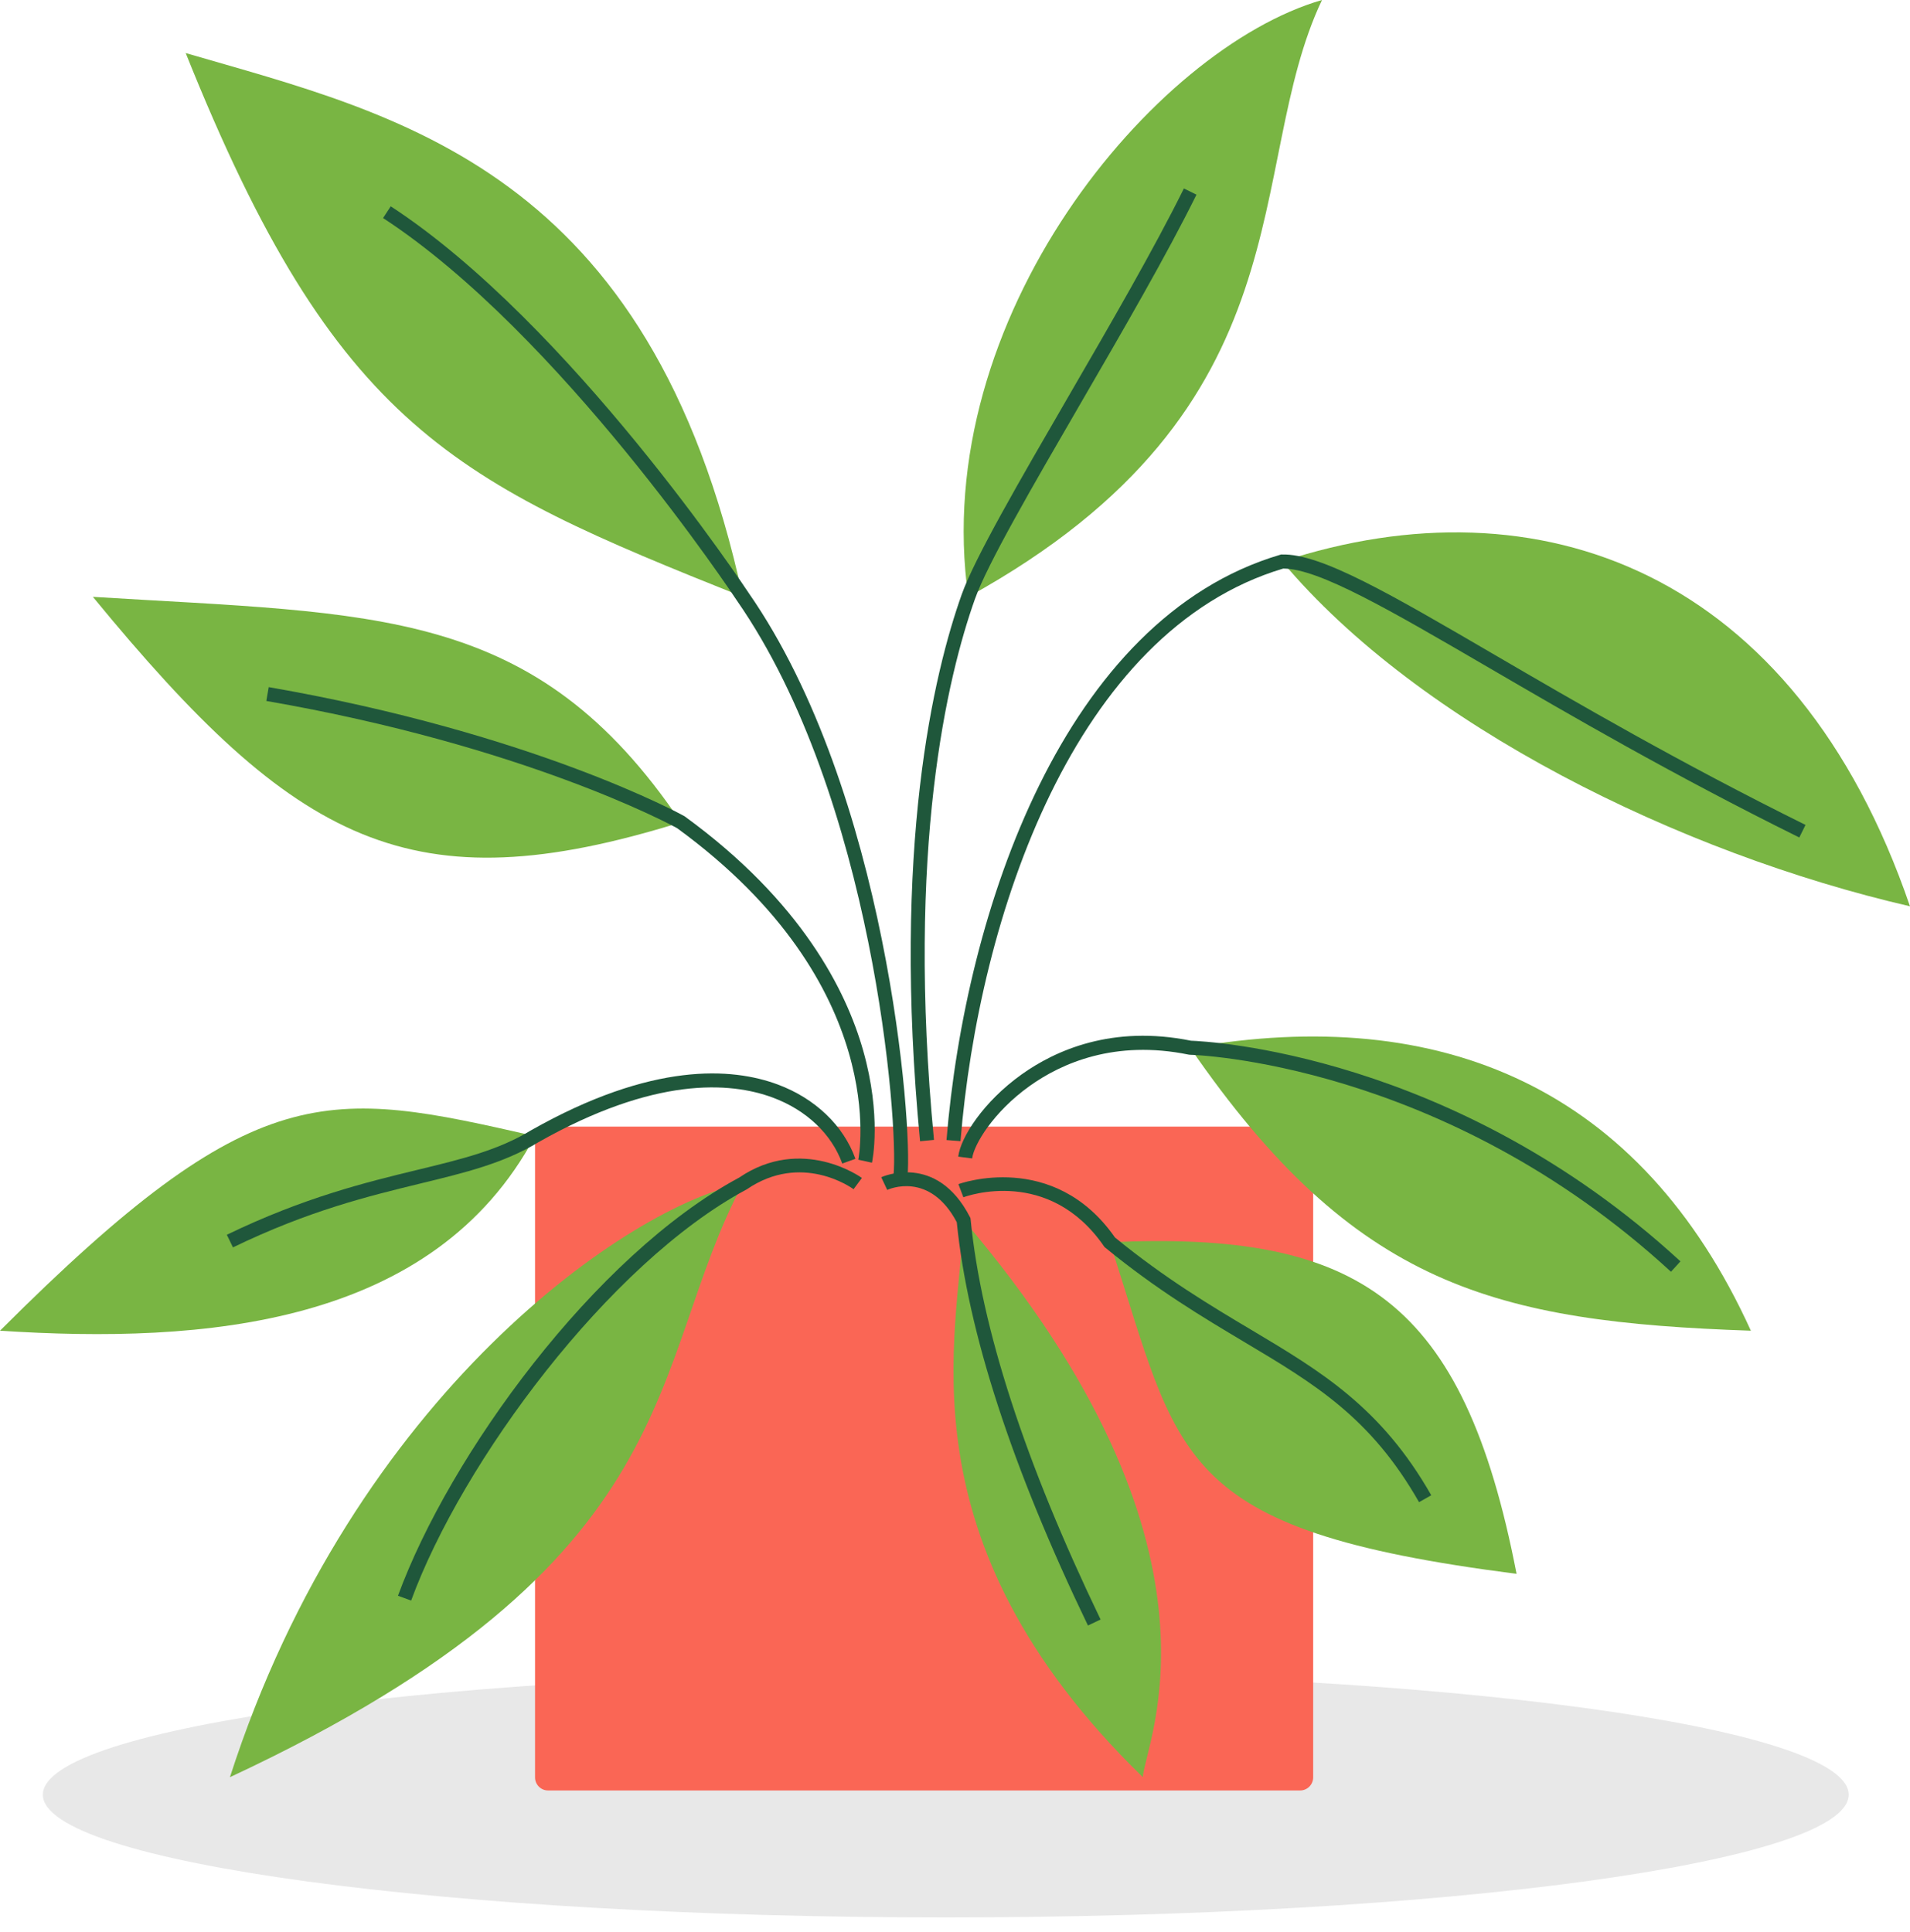 <svg width="87" height="88" viewBox="0 0 87 88" fill="none" xmlns="http://www.w3.org/2000/svg">
<path d="M43.08 87.346C65.794 87.346 84.207 84.842 84.207 81.754C84.207 78.666 65.794 76.163 43.08 76.163C20.366 76.163 1.953 78.666 1.953 81.754C1.953 84.842 20.366 87.346 43.08 87.346Z" fill="#E8E8E8"/>
<path d="M59.219 81.562H24.965C24.637 81.562 24.371 81.296 24.371 80.968V51.915C24.371 51.587 24.637 51.321 24.965 51.321H59.221C59.549 51.321 59.815 51.587 59.815 51.915V80.968C59.813 81.296 59.547 81.562 59.219 81.562Z" fill="#FA6655"/>
<path d="M33.834 27.188C29.606 7.653 18.125 5.236 8.459 2.417C15.306 19.535 20.744 21.952 33.834 27.188Z" fill="#79B543"/>
<path d="M44.105 27.187C42.293 14.5 52.564 2.214 60.216 0C56.59 7.652 59.812 18.528 44.105 27.187Z" fill="#79B543"/>
<path d="M58.402 25.576C70.083 21.75 81.764 25.979 86.999 41.285C76.528 38.868 64.645 33.028 58.402 25.576Z" fill="#79B543"/>
<path d="M54.213 47.73C65.655 45.716 74.717 49.542 79.752 60.618C68.07 60.215 61.701 58.603 54.213 47.73Z" fill="#79B543"/>
<path d="M50.551 56.589C61.914 56.066 66.662 59.208 69.079 71.694C53.37 69.68 53.772 66.458 50.551 56.589Z" fill="#79B543"/>
<path d="M43.895 55.582C56.591 70.484 52.152 79.346 52.056 80.957C40.882 70.084 43.684 60.82 43.895 55.582Z" fill="#79B543"/>
<path d="M33.834 53.917C29.403 62.229 31.62 71.091 10.473 80.957C16.111 63.437 28.798 54.869 33.834 53.917Z" fill="#79B543"/>
<path d="M24.368 51.756C19.737 60.416 9.264 61.222 0 60.618C11.683 48.937 14.904 49.597 24.368 51.756Z" fill="#79B543"/>
<path d="M31.015 37.459C18.73 41.285 13.495 38.466 4.23 27.188C17.118 27.992 24.368 27.59 31.015 37.459Z" fill="#79B543"/>
<path d="M41.909 51.988C40.621 38.583 42.543 30.628 43.806 27.079C44.392 25.433 46.45 21.884 48.629 18.126C50.57 14.779 52.576 11.319 53.926 8.585L54.499 8.868C53.14 11.621 51.126 15.092 49.18 18.447C47.015 22.18 44.971 25.703 44.406 27.294C43.163 30.792 41.266 38.645 42.543 51.926L41.909 51.988Z" fill="#1F573B"/>
<path d="M41.336 53.6L40.7 53.536C40.936 51.177 39.771 36.292 33.573 27.369C33.488 27.241 25.521 15.205 17.449 9.933L17.798 9.398C25.983 14.743 34.023 26.89 34.102 27.011C40.393 36.068 41.575 51.203 41.336 53.6Z" fill="#1F573B"/>
<path d="M43.75 51.984L43.113 51.933C43.969 41.453 48.464 28.182 58.313 25.271L58.354 25.259H58.397C60.17 25.212 63.317 27.051 68.078 29.828C71.827 32.014 76.496 34.733 82.241 37.578L81.958 38.151C76.194 35.298 71.514 32.572 67.756 30.381C63.298 27.784 60.066 25.9 58.454 25.9C58.452 25.9 58.452 25.9 58.45 25.9C48.943 28.74 44.589 41.721 43.75 51.984Z" fill="#1F573B"/>
<path d="M39.718 52.965L39.095 52.829C39.112 52.75 40.657 44.887 30.844 37.727C30.476 37.524 23.828 33.96 12.131 31.931L12.239 31.301C24.337 33.4 31.104 37.139 31.17 37.177L31.202 37.199C36.512 41.067 38.545 45.13 39.318 47.859C40.163 50.84 39.738 52.88 39.718 52.965Z" fill="#1F573B"/>
<path d="M10.611 56.823L10.332 56.248C13.854 54.543 16.707 53.851 18.998 53.295C21.063 52.795 22.694 52.399 24.201 51.483C29.712 48.364 33.344 48.63 35.422 49.401C37.13 50.035 38.42 51.27 38.965 52.788L38.365 53.003C37.883 51.662 36.73 50.566 35.201 49.999C33.248 49.275 29.812 49.039 24.525 52.032C22.941 52.993 21.184 53.419 19.149 53.913C16.771 54.494 14.073 55.147 10.611 56.823Z" fill="#1F573B"/>
<path d="M18.727 72.912L18.127 72.692C20.475 66.288 27.082 57.188 33.668 53.643C36.536 51.697 39.233 53.638 39.259 53.66L38.88 54.173C38.784 54.102 36.506 52.478 34.013 54.179L33.983 54.196C27.732 57.556 21.046 66.586 18.727 72.912Z" fill="#1F573B"/>
<path d="M49.556 74.048C46.092 66.854 44.082 60.673 43.581 55.676C42.344 53.342 40.492 54.168 40.413 54.205L40.141 53.627C40.166 53.615 42.653 52.478 44.178 55.437L44.205 55.493L44.212 55.554C44.695 60.488 46.686 66.615 50.131 73.774L49.556 74.048Z" fill="#1F573B"/>
<path d="M64.637 68.429C62.433 64.563 59.891 63.049 56.674 61.13C54.809 60.019 52.692 58.759 50.346 56.836L50.312 56.808L50.286 56.772C47.78 53.138 44.039 54.481 43.882 54.541L43.656 53.942C43.699 53.925 47.991 52.367 50.787 56.372C53.082 58.248 55.164 59.489 57.002 60.583C60.17 62.472 62.906 64.101 65.193 68.114L64.637 68.429Z" fill="#1F573B"/>
<path d="M76.112 57.933C65.713 48.364 54.322 48.051 54.207 48.049L54.15 48.043C50.775 47.351 48.341 48.439 46.896 49.474C45.248 50.653 44.362 52.137 44.281 52.77L43.647 52.689C43.759 51.794 44.807 50.181 46.523 48.952C48.069 47.845 50.664 46.682 54.25 47.408C54.929 47.432 66.231 47.968 76.544 57.46L76.112 57.933Z" fill="#1F573B"/>
</svg>

